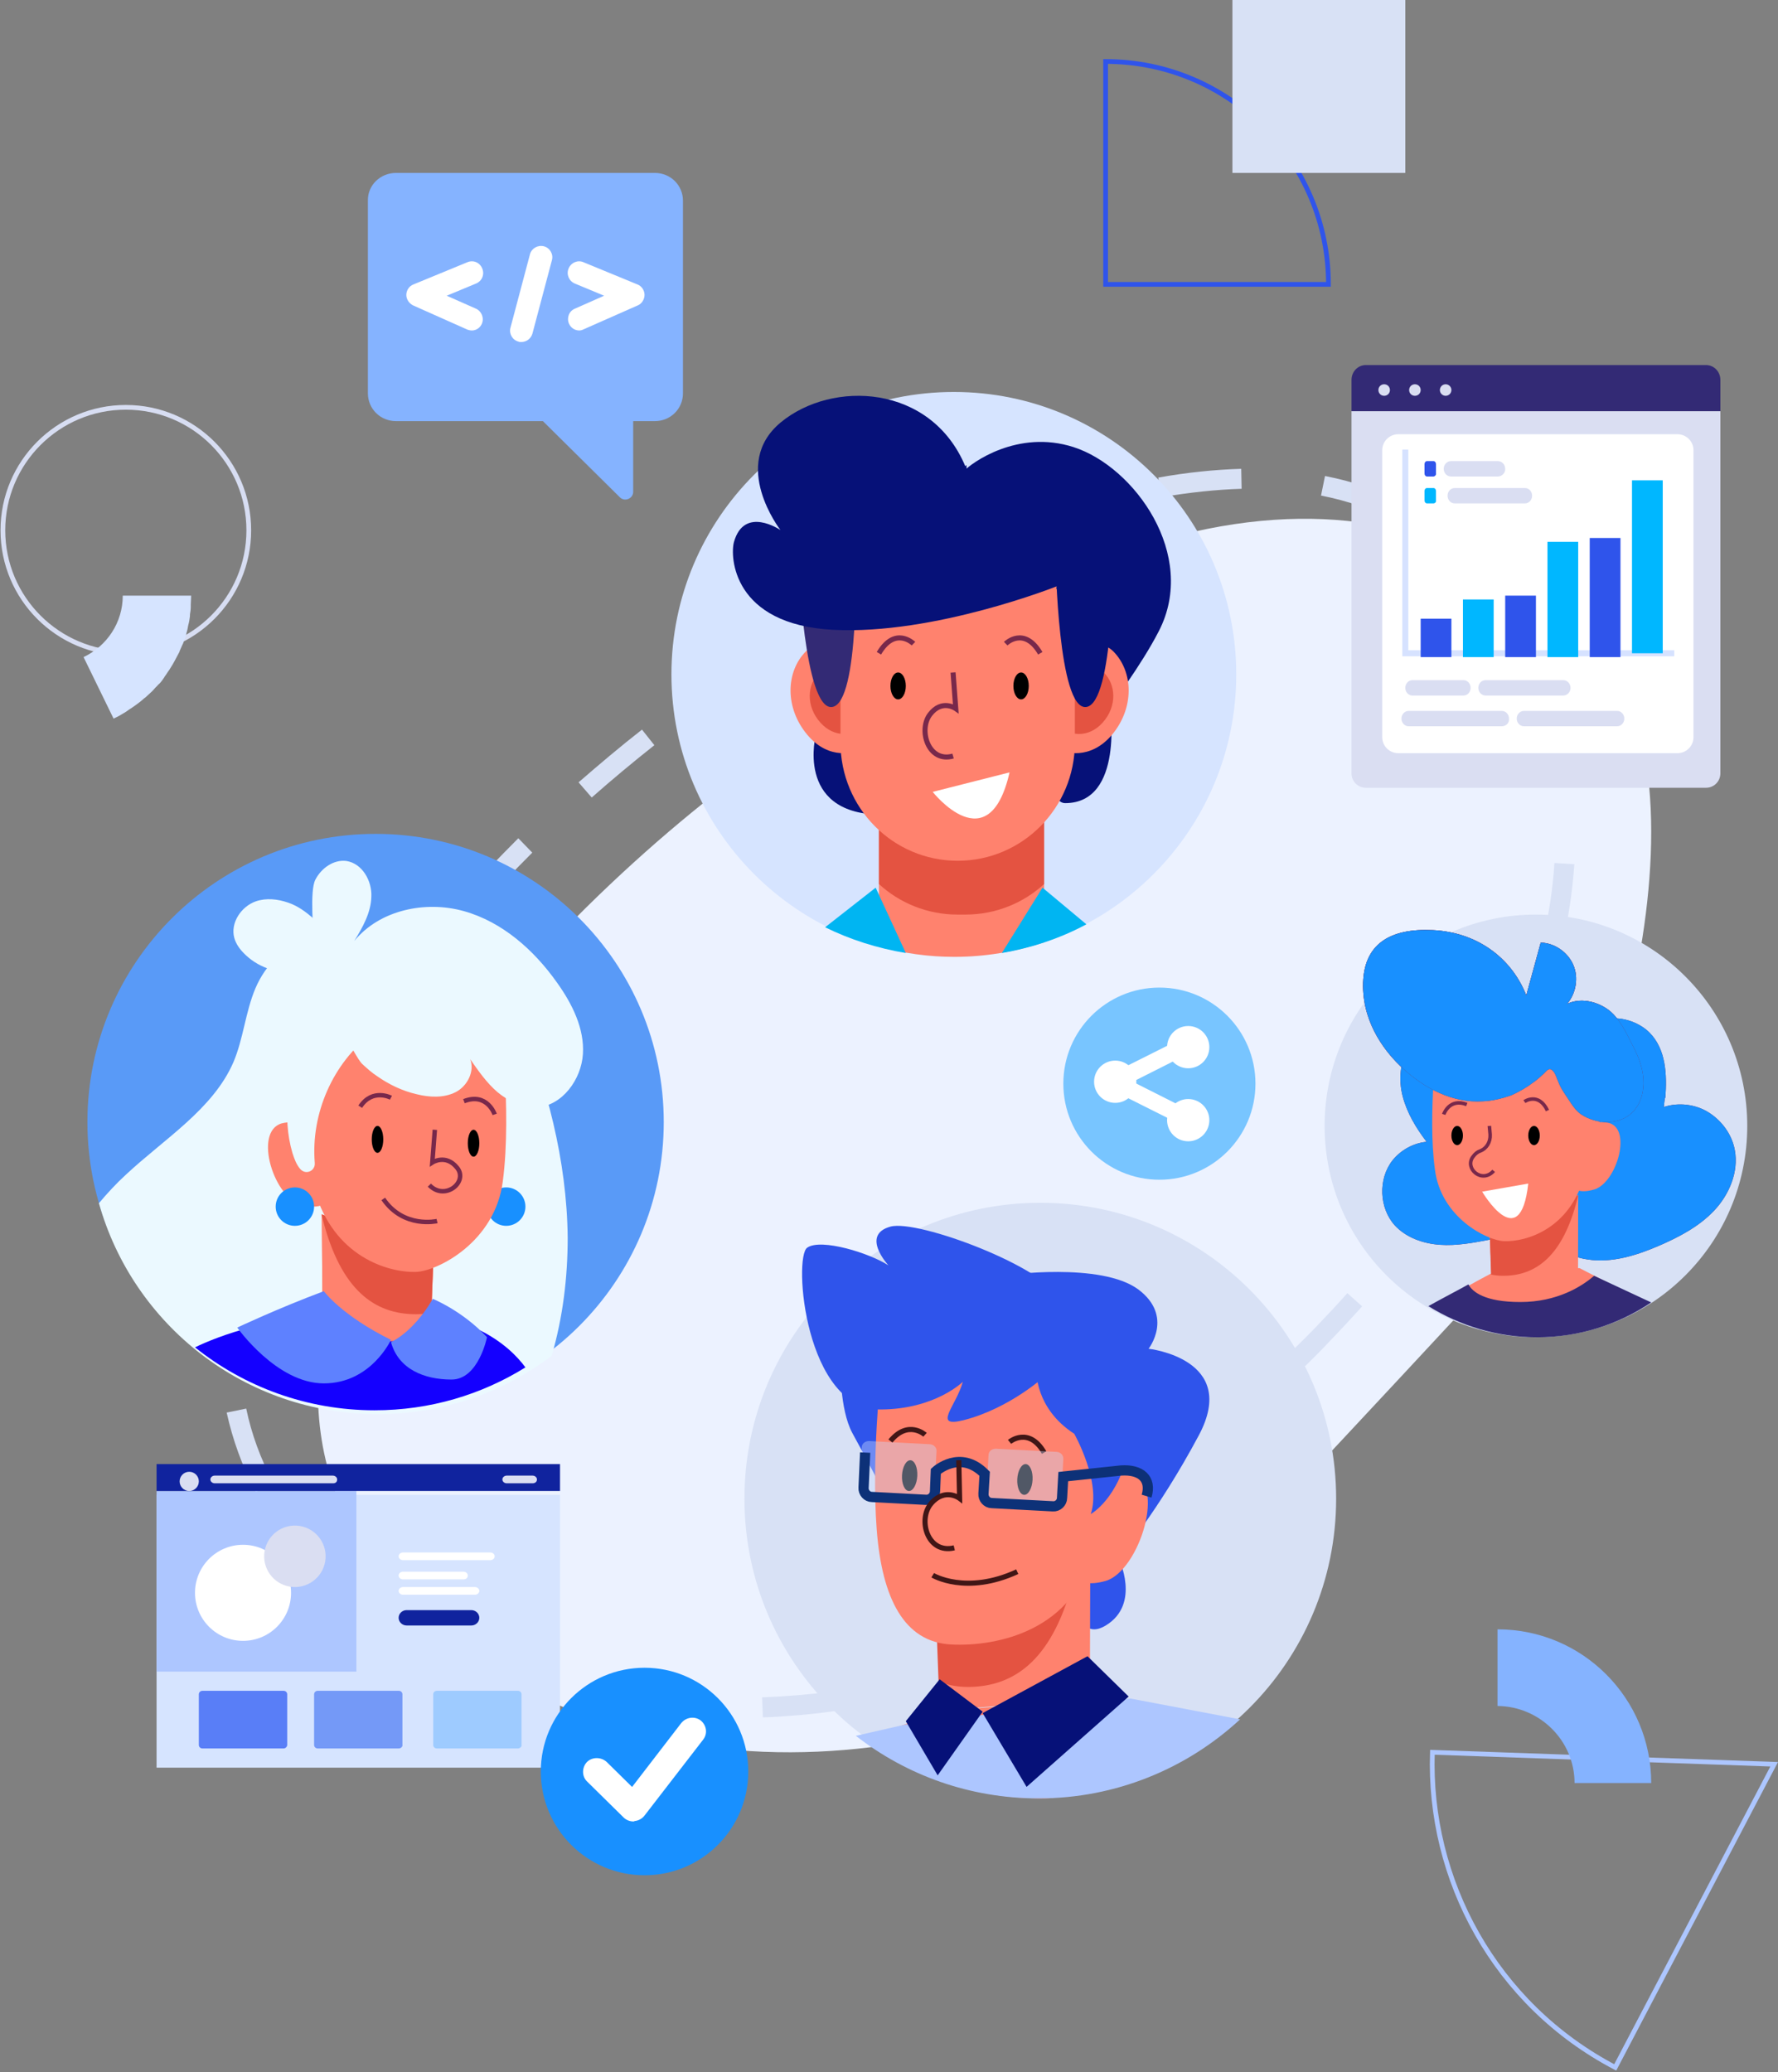 <?xml version="1.0" encoding="UTF-8"?>
<svg width="617px" height="719px" viewBox="0 0 617 719" version="1.1" xmlns="http://www.w3.org/2000/svg" xmlns:xlink="http://www.w3.org/1999/xlink">
    <rect x="0" y="0" width="617" height="719" fill="#808080" stroke="none"/>
    <!-- Generator: Sketch 59.1 (86144) - https://sketch.com -->
    <title>编组 5备份</title>
    <desc>Created with Sketch.</desc>
    <g id="UI" stroke="none" stroke-width="1" fill="none" fill-rule="evenodd">
        <g id="编组-5备份" transform="translate(1, 0)">
            <g id="编组-2备份" transform="translate(0, 141.333)">
                <path d="M42.666,85.333 C66.23,85.333 85.333,66.231 85.333,42.667 C85.333,19.103 66.23,0 42.666,0 C19.103,0 0,19.103 0,42.667 C0,66.231 19.103,85.333 42.666,85.333 Z" id="路径" stroke="#D7DDF2" stroke-width="1.639"></path>
                <path d="M53.675,96.513 C53.813,96.376 53.953,96.102 54.23,95.965 C54.924,95.283 55.479,94.461 56.035,93.641 C56.035,93.504 56.173,93.504 56.173,93.368 C56.728,92.684 57.145,91.863 57.699,91.179 C57.839,90.906 57.978,90.77 58.116,90.495 C58.533,89.812 59.088,88.991 59.504,88.171 C59.504,88.034 59.642,88.034 59.642,87.898 C60.059,87.077 60.614,86.119 61.031,85.299 C61.17,85.026 61.308,84.889 61.308,84.616 C61.585,83.932 62.002,83.112 62.279,82.428 C62.419,82.29 62.419,82.017 62.557,81.88 C62.836,80.922 63.251,80.103 63.528,79.145 C63.528,78.872 63.668,78.735 63.668,78.461 C63.945,77.642 64.084,76.958 64.222,76.136 C64.222,75.863 64.362,75.59 64.362,75.454 C64.639,74.497 64.779,73.539 64.917,72.445 C64.917,72.307 64.917,72.171 64.917,71.898 C65.056,71.077 65.194,70.12 65.194,69.3 C65.194,69.026 65.194,68.753 65.194,68.478 C65.194,67.385 65.333,66.428 65.333,65.333 L41.601,65.333 C41.601,74.77 36.049,82.837 28,86.666 L38.409,108 C39.241,107.589 40.213,107.179 41.046,106.632 C41.323,106.495 41.463,106.359 41.74,106.221 C42.434,105.812 43.127,105.402 43.821,104.855 C43.961,104.718 44.099,104.718 44.238,104.58 C45.07,104.034 45.904,103.487 46.598,102.941 C46.736,102.803 47.013,102.666 47.152,102.53 C47.847,101.983 48.401,101.573 48.956,101.026 C49.095,100.889 49.373,100.751 49.512,100.615 C50.206,99.931 50.899,99.385 51.593,98.701 C51.732,98.564 51.87,98.428 52.01,98.29 C52.565,97.606 53.121,97.06 53.675,96.513 Z" id="路径" fill="#D6E4FF" fill-rule="nonzero"></path>
            </g>
            <path d="M243.052,278.653 C158.168,346.755 50.75,478.67 147.661,562.69 C244.572,646.711 376.599,592.311 398.166,570.165 C419.732,548.017 510.008,451.262 532.542,426.485 C555.076,401.707 600.698,262.319 546.505,216.64 C492.313,170.963 408.672,145.908 243.052,278.653 Z" id="路径" fill="#ECF2FF" fill-rule="nonzero"></path>
            <path d="M234.937,596 C224.967,595.585 215.276,594.753 206.277,593.368 L207.246,586.577 C216.108,587.963 225.522,588.795 235.213,589.21 L234.937,596 Z M263.733,595.862 L263.457,588.933 C265.395,588.795 267.471,588.795 269.409,588.656 C277.993,588.102 285.054,587.409 291.422,586.3 L292.53,593.09 C285.884,594.199 278.686,595.03 269.825,595.585 C267.747,595.723 265.672,595.862 263.733,595.862 Z M178.034,587.27 L177.757,587.132 C168.621,584.499 159.483,580.896 150.761,576.461 L153.806,570.225 C162.114,574.382 170.836,577.846 179.695,580.342 L178.034,587.27 Z M320.495,584.499 L317.45,578.262 L318.143,577.985 C325.064,574.521 331.848,569.671 340.017,562.465 L344.586,567.592 C336.001,575.215 328.803,580.342 321.327,584.083 L320.495,584.499 Z M125.978,561.356 C118.088,555.398 110.749,548.745 104.52,541.678 L109.642,537.105 C115.595,543.895 122.518,550.131 130.131,555.812 L125.978,561.356 Z M365.353,548.33 L360.784,543.202 C367.014,537.66 373.936,531.7 382.52,524.633 L386.95,529.898 C378.367,536.967 371.582,542.787 365.353,548.33 Z M87.767,517.704 C83.06,508.834 79.737,499.55 77.662,490.127 L84.445,488.74 C86.245,497.472 89.429,506.203 93.86,514.517 L87.767,517.704 Z M408.824,511.744 L404.394,506.34 C410.901,500.936 418.654,494.562 426.131,488.049 L430.699,493.314 C423.084,499.827 415.331,506.34 408.824,511.744 Z M451.881,474.052 L447.035,469.063 C449.943,466.153 452.85,463.382 455.62,460.472 C459.357,456.591 463.096,452.572 466.557,448.692 L471.679,453.265 C468.079,457.284 464.342,461.302 460.465,465.322 C457.835,468.232 454.788,471.142 451.881,474.052 Z M82.921,461.302 L76,460.748 C76.83,451.602 78.768,441.902 81.952,432.201 L88.599,434.28 C85.552,443.565 83.753,452.711 82.921,461.302 Z M490.092,431.231 L484.554,427.074 C490.369,419.451 495.769,411.691 500.753,403.931 L506.567,407.673 C501.584,415.434 496.046,423.471 490.092,431.231 Z M99.259,408.504 L93.028,405.456 C96.905,397.557 101.613,389.519 107.151,380.512 L107.288,380.373 L113.103,384.114 L112.965,384.253 C107.565,392.846 103.135,400.883 99.259,408.504 Z M520.827,382.59 L514.598,379.403 C518.889,370.95 522.628,362.219 525.812,353.628 L532.319,355.983 C529.135,364.992 525.259,373.86 520.827,382.59 Z M128.748,360.418 L123.071,356.399 C128.609,348.639 134.424,341.018 140.377,333.534 L145.776,337.829 C139.962,345.175 134.286,352.796 128.748,360.418 Z M539.933,330.208 L535.087,325.358 L537.58,327.852 L534.118,327.852 L534.118,327.436 L534.257,327.021 C536.333,318.014 537.857,308.728 538.41,299.444 L545.333,299.86 C544.641,309.421 543.256,318.984 541.041,328.129 L541.041,329.099 L539.933,330.208 Z M164.19,316.35 L159.067,311.638 C165.435,304.571 172.082,297.641 178.865,290.851 L183.711,295.84 C177.065,302.491 170.42,309.421 164.19,316.35 Z M204.339,276.717 L199.77,271.45 C206.97,265.215 214.307,258.979 221.783,253.159 L226.075,258.563 C218.738,264.383 211.4,270.48 204.339,276.717 Z M537.857,271.45 C536.888,262.027 535.226,252.743 532.596,244.151 L539.24,242.211 C541.871,251.219 543.672,260.919 544.641,270.757 L537.857,271.45 Z M248.918,241.795 L244.904,236.113 C252.657,230.709 260.826,225.442 268.856,220.454 L272.455,226.412 C264.563,231.262 256.534,236.39 248.918,241.795 Z M522.073,218.652 C517.367,210.476 511.829,203.131 505.46,196.757 L510.306,191.768 C517.09,198.42 523.042,206.318 528.027,215.188 L522.073,218.652 Z M296.96,212.278 L293.637,206.181 C302.082,201.607 310.667,197.311 319.25,193.431 L322.157,199.667 C313.851,203.548 305.266,207.844 296.96,212.278 Z M348.323,188.443 L345.832,181.93 C348.323,180.96 350.677,179.99 353.169,179.157 C359.815,176.663 366.46,174.446 372.967,172.506 L374.905,179.157 C368.675,181.097 362.169,183.314 355.523,185.671 C353.169,186.641 350.677,187.611 348.323,188.443 Z M483.308,180.82 C475.418,176.801 466.696,173.753 457.419,171.951 L458.804,165.161 C468.772,167.101 478.049,170.289 486.492,174.723 L483.308,180.82 Z M402.179,172.506 L400.934,165.716 C410.901,163.914 420.593,162.944 429.73,162.667 L429.868,169.596 C421.146,169.873 411.731,170.843 402.179,172.506 Z" id="形状" fill="#D8E1F5" fill-rule="nonzero"></path>
            <path d="M360,622.667 C416.701,622.667 462.667,576.701 462.667,519.999 C462.667,463.299 416.701,417.333 360,417.333 C303.298,417.333 257.333,463.299 257.333,519.999 C257.333,576.701 303.298,622.667 360,622.667 Z" id="路径" fill="#D8E1F5" fill-rule="nonzero"></path>
            <path d="M348,442.477 C348,442.477 381.15,437.766 394.103,447.467 C406.361,456.752 397.586,467.979 397.586,467.979 C397.586,467.979 429.204,471.444 414.996,498.054 C400.789,524.664 387.139,540.601 387.139,540.601 C387.139,540.601 395.078,556.539 382.683,564.023 C370.286,571.507 371.121,544.481 371.121,544.481 L348,442.477 Z" id="路径" fill="#2F54EB" fill-rule="nonzero"></path>
            <path d="M290.676,473.333 C290.676,473.333 290.265,488.856 294.784,497.236 C299.439,505.616 306.148,518.667 306.148,518.667 L310.667,476.08 L290.676,473.333 Z" id="路径" fill="#2F54EB" fill-rule="nonzero"></path>
            <path d="M377.333,545.333 L325.333,564.782 L326.568,593.333 C332.742,593.196 366.495,589.885 377.197,589.057 L377.333,545.333 Z" id="路径" fill="#FF826E" fill-rule="nonzero"></path>
            <path d="M371.724,547.145 C371.863,546.727 372,545.752 372,545.333 L324,564.986 L324.692,583.382 C328.011,584.776 331.47,585.333 335.065,585.333 C351.389,585.195 364.669,575.577 371.724,547.145 Z" id="路径" fill="#E45341" fill-rule="nonzero"></path>
            <path d="M304.607,477.333 C304.607,477.333 301.416,506.252 303.219,530.466 C305.023,554.68 312.794,569.761 329.028,570.592 C345.263,571.422 371.905,565.611 378.426,537.938 C384.254,513.446 388,495.32 388,495.32 L375.096,478.025 L304.607,477.333 Z" id="路径" fill="#FF826E" fill-rule="nonzero"></path>
            <path d="M370.667,543.846 C370.667,543.846 371.088,551.839 382.723,548.531 C394.357,545.086 404.17,513.938 391.134,511.18 C378.097,508.424 379.78,517.658 379.78,517.658 L370.667,543.846 Z" id="路径" fill="#FF826E" fill-rule="nonzero"></path>
            <path d="M357.318,513.468 C357.475,510.524 356.415,508.077 354.95,508.002 C353.486,507.927 352.173,510.254 352.015,513.198 C351.859,516.143 352.918,518.59 354.383,518.665 C355.847,518.74 357.16,516.413 357.318,513.468 Z" id="路径" fill="#000000" fill-rule="nonzero"></path>
            <path d="M317.318,512.136 C317.474,509.191 316.415,506.743 314.951,506.668 C313.486,506.594 312.171,508.921 312.016,511.866 C311.858,514.809 312.919,517.258 314.383,517.332 C315.846,517.406 317.161,515.081 317.318,512.136 Z" id="路径" fill="#000000" fill-rule="nonzero"></path>
            <path d="M349.333,500.293 C349.333,500.293 355.984,494.801 361.333,504" id="路径" stroke="#401616" stroke-width="1.774"></path>
            <path d="M320,497.828 C320,497.828 314.139,492.517 308,500" id="路径" stroke="#401616" stroke-width="1.774"></path>
            <path d="M322.667,546.565 C322.667,546.565 334.235,553.548 352,545.333" id="路径" stroke="#401616" stroke-width="1.774"></path>
            <path d="M358.67,475.74 C358.67,475.74 358.112,488.624 371.788,497.489 C371.788,497.489 381.278,514.252 377.509,525.333 C377.509,525.333 387.278,520.07 390.767,502.337 C394.256,484.606 389.231,472 389.231,472 L358.67,475.74 Z" id="路径" fill="#2F54EB" fill-rule="nonzero"></path>
            <path d="M365.743,503.764 L344.56,502.667 C343.158,502.667 342.035,503.627 342.035,504.862 L341.333,517.765 C341.333,519.138 342.315,520.235 343.578,520.235 L364.761,521.333 C366.162,521.333 367.285,520.373 367.285,519.138 L367.987,506.372 C368.126,505 367.144,503.902 365.743,503.764 Z" id="路径" fill="#CCDDFF" fill-rule="nonzero" opacity="0.4"></path>
            <path d="M321.742,501.107 L300.561,500 C299.158,500 298.035,500.968 298.035,502.212 L297.333,515.073 C297.333,516.455 298.315,517.561 299.579,517.561 L320.76,518.667 C322.164,518.667 323.285,517.699 323.285,516.455 L323.987,503.595 C324.127,502.351 323.146,501.244 321.742,501.107 Z" id="路径" fill="#CCDDFF" fill-rule="nonzero" opacity="0.4"></path>
            <path d="M299.227,504 L298.676,516.155 C298.538,517.851 299.916,519.407 301.569,519.407 L320.304,520.396 C321.957,520.536 323.472,519.123 323.472,517.428 L323.748,510.502 C323.748,510.502 332.151,502.728 340.691,511.35 L340.279,518.275 C340.14,519.971 341.518,521.526 343.172,521.526 L364.386,522.657 C366.039,522.797 367.554,521.385 367.554,519.689 L367.968,512.339 L388.079,510.219 C394.829,509.796 398.686,513.046 396.896,519.123" id="路径" stroke="#0D3178" stroke-width="3.548"></path>
            <path d="M331.716,506.667 L332,519.894 C332,519.894 327.022,516.095 322.187,521.582 C317.351,527.069 320.765,539.311 330.152,537.06" id="路径" stroke="#401616" stroke-width="1.774"></path>
            <path d="M326.374,593.702 L298.667,603.285 C315.931,616.25 337.233,624 360.345,624 C361.599,624 362.99,624 364.243,623.86 C388.191,613.149 412,593.702 412,593.702 L377.609,589.333 L326.374,593.702 Z" id="路径" fill="#FF826E" fill-rule="nonzero"></path>
            <path d="M359.399,624 C386.372,624 410.98,613.558 429.333,596.572 L391.238,589.333 L339.935,595.041 L313.101,598.383 L296,602.281 C313.518,615.925 335.486,624 359.399,624 Z" id="路径" fill="#ADC6FF" fill-rule="nonzero"></path>
            <polygon id="路径" fill="#061178" fill-rule="nonzero" points="340 594.394 355.241 620 390.667 588.658 376.386 574.667"></polygon>
            <polygon id="路径" fill="#061178" fill-rule="nonzero" points="340 593.915 324.387 616 313.333 597.206 325.079 582.667"></polygon>
            <path d="M361.697,477.378 C361.697,477.378 349.551,488.64 333.401,492.759 C322.358,495.507 330.778,487.953 333.125,479.439 C333.125,479.439 323.602,488.914 304.829,489.052 C278.327,489.463 274.187,436.041 279.155,432.883 C283.986,429.587 300.826,434.806 307.314,439.062 C307.314,439.062 297.513,428.487 308.004,425.603 C317.527,422.994 362.387,439.887 366.667,450.874 L361.697,477.378 Z" id="路径" fill="#2F54EB" fill-rule="nonzero"></path>
            <path d="M531.999,464 C572.501,464 605.333,431.168 605.333,390.667 C605.333,350.166 572.501,317.333 531.999,317.333 C491.499,317.333 458.667,350.166 458.667,390.667 C458.667,431.168 491.499,464 531.999,464 Z" id="路径" fill="#D8E1F5" fill-rule="nonzero"></path>
            <path d="M516,430.124 C510.277,431.224 504.418,432.323 498.695,431.912 C492.835,431.499 486.976,429.437 483.024,425.178 C477.573,419.131 477.164,409.1 482.206,402.642 C485.069,399.069 489.429,396.596 494.061,396.183 C490.383,391.373 487.249,386.151 485.749,380.38 C484.25,374.608 484.795,368.013 488.066,363.065 C491.336,357.981 497.604,354.957 503.464,356.332 L516,430.124 Z" id="路径" fill="#78284B" fill-rule="nonzero"></path>
            <path d="M576.365,384.094 C581.49,382.427 587.446,383.122 592.016,386.039 C596.587,388.956 600.049,393.679 601.018,399.096 C602.404,406.597 599.079,414.514 593.816,420.07 C588.554,425.627 581.629,429.239 574.565,432.295 C566.81,435.628 558.361,438.267 550.05,437.017 C541.741,435.907 533.569,429.933 532.185,421.599 C531.492,416.876 532.878,412.154 534.124,407.57 C536.477,399.096 538.695,390.623 540.771,382.011 C542.294,376.038 543.819,369.787 546.311,364.092 C548.111,359.925 550.882,355.619 555.453,353.952 C560.716,352.147 567.64,354.507 571.38,358.258 C577.197,364.092 577.474,372.981 576.919,380.76 C576.504,381.317 576.504,383.956 576.365,384.094 Z" id="路径" fill="#78284B" fill-rule="nonzero"></path>
            <path d="M513.618,382.116 C503.039,382.815 493.436,377.645 485.92,370.798 C480.212,365.628 472.14,355.706 472.001,342.29 C471.862,327.339 481.605,322.028 496.219,322.727 C510.834,323.426 523.221,331.671 528.649,345.365 C530.32,339.217 531.99,333.208 533.661,327.059 C538.392,327.198 542.986,330.273 544.934,334.744 C546.883,339.217 545.908,344.666 542.847,348.3 C547.301,346.203 552.729,347.322 556.766,350.116 C560.803,352.911 563.308,358.22 565.534,362.693 C567.483,366.327 569.014,370.239 569.292,374.431 C569.571,378.623 568.457,382.955 565.534,385.89 C560.941,390.502 553.008,390.222 547.579,386.589 C545.214,384.912 543.543,381.698 541.873,379.322 C541.037,378.065 540.341,376.807 539.785,375.409 C539.228,374.152 538.81,372.475 537.836,371.497 C536.583,370.239 535.749,371.497 534.775,372.475 C533.661,373.453 532.546,374.57 531.294,375.409 C528.929,377.225 526.284,378.764 523.5,380.021 C520.299,381.138 516.958,381.977 513.618,382.116 Z" id="路径" fill="#78284B" fill-rule="nonzero"></path>
            <path d="M516,430.124 C510.277,431.224 504.418,432.323 498.695,431.912 C492.835,431.499 486.976,429.437 483.024,425.178 C477.573,419.131 477.164,409.1 482.206,402.642 C485.069,399.069 489.429,396.596 494.061,396.183 C490.383,391.373 487.249,386.151 485.749,380.38 C484.25,374.608 484.795,368.013 488.066,363.065 C491.336,357.981 497.604,354.957 503.464,356.332 L516,430.124 Z" id="路径" fill="#1890FF" fill-rule="nonzero"></path>
            <path d="M576.365,384.094 C581.49,382.427 587.446,383.122 592.016,386.039 C596.587,388.956 600.049,393.679 601.018,399.096 C602.404,406.597 599.079,414.514 593.816,420.07 C588.554,425.627 581.629,429.239 574.565,432.295 C566.81,435.628 558.361,438.267 550.05,437.017 C541.741,435.907 533.569,429.933 532.185,421.599 C531.492,416.876 532.878,412.154 534.124,407.57 C536.477,399.096 538.695,390.623 540.771,382.011 C542.294,376.038 543.819,369.787 546.311,364.092 C548.111,359.925 550.882,355.619 555.453,353.952 C560.716,352.147 567.64,354.507 571.38,358.258 C577.197,364.092 577.474,372.981 576.919,380.76 C576.504,381.317 576.504,383.956 576.365,384.094 Z" id="路径" fill="#1890FF" fill-rule="nonzero"></path>
            <path d="M517.092,441.533 C517.092,441.533 501.168,449.761 496,454.084 L527.289,461.333 L569.333,451.434 L547.124,440 L517.092,441.533 Z" id="路径" fill="#FF826E" fill-rule="nonzero"></path>
            <path d="M546.667,414.667 L516,428.036 L516.699,446.59 C520.34,446.044 524.122,449.591 527.763,449.318 C534.063,448.773 540.226,444.681 546.526,444.543 L546.667,414.667 Z" id="路径" fill="#FF826E" fill-rule="nonzero"></path>
            <path d="M546.667,414.667 L516,428.036 L516.699,446.59 C520.34,446.044 524.122,449.591 527.763,449.318 C534.063,448.773 540.226,444.681 546.526,444.543 L546.667,414.667 Z" id="路径" fill="#FF826E" fill-rule="nonzero"></path>
            <path d="M516,428.455 L516.421,442.244 C517.82,442.525 519.221,442.667 520.621,442.667 C531.963,442.667 541.345,435.912 546.387,415.933 C546.527,415.652 546.527,414.948 546.667,414.667 L516,428.455 Z" id="路径" fill="#E45341" fill-rule="nonzero"></path>
            <path d="M502.283,360.663 C498.724,365.065 496.669,370.427 496.395,376.202 C495.984,384.041 495.573,395.866 496.943,405.766 C498.997,422.404 514.882,430.379 520.907,430.655 C528.713,430.93 543.639,426.392 548.706,408.241 C553.499,391.603 557.333,377.165 557.333,377.165 L556.924,374.552 C555.142,362.589 545.557,353.238 533.506,351.726 L526.796,350.901 C517.346,349.664 508.172,353.376 502.283,360.663 Z" id="路径" fill="#FF826E" fill-rule="nonzero"></path>
            <path d="M544,410.172 C544,410.172 544.548,415.056 552.359,412.683 C560.17,410.172 565.652,390.913 556.744,389.517 C547.701,388.262 549.345,393.844 549.345,393.844 L544,410.172 Z" id="路径" fill="#FF826E" fill-rule="nonzero"></path>
            <path d="M515.838,390.667 L516.11,393.67 C516.247,396.244 514.887,398.533 512.575,399.392 C511.76,399.678 510.944,400.249 510.129,401.394 C507.138,405.399 513.255,410.835 517.333,406.257" id="路径" stroke="#78284B" stroke-width="1.234"></path>
            <path d="M513.333,413.472 C513.333,413.472 526.533,435.919 529.333,410.667 L513.333,413.472 Z" id="路径" fill="#FFFFFF" fill-rule="nonzero"></path>
            <path d="M531.334,397.333 C532.439,397.333 533.333,395.84 533.333,394.001 C533.333,392.16 532.439,390.667 531.334,390.667 C530.23,390.667 529.333,392.16 529.333,394.001 C529.333,395.84 530.23,397.333 531.334,397.333 Z" id="路径" fill="#000000" fill-rule="nonzero"></path>
            <path d="M504.666,397.333 C505.77,397.333 506.667,395.84 506.667,393.999 C506.667,392.16 505.77,390.667 504.666,390.667 C503.561,390.667 502.667,392.16 502.667,393.999 C502.667,395.84 503.561,397.333 504.666,397.333 Z" id="路径" fill="#000000" fill-rule="nonzero"></path>
            <path d="M500,386.667 C500,386.667 501.931,380.857 508,383.241" id="路径" stroke="#78284B" stroke-width="1.234"></path>
            <path d="M528,382.232 C528,382.232 532.88,378.805 536,385.333" id="路径" stroke="#78284B" stroke-width="1.219"></path>
            <path d="M513.618,382.116 C503.039,382.815 493.436,377.645 485.92,370.798 C480.212,365.628 472.14,355.706 472.001,342.29 C471.862,327.339 481.605,322.028 496.219,322.727 C510.834,323.426 523.221,331.671 528.649,345.365 C530.32,339.217 531.99,333.208 533.661,327.059 C538.392,327.198 542.986,330.273 544.934,334.744 C546.883,339.217 545.908,344.666 542.847,348.3 C547.301,346.203 552.729,347.322 556.766,350.116 C560.803,352.911 563.308,358.22 565.534,362.693 C567.483,366.327 569.014,370.239 569.292,374.431 C569.571,378.623 568.457,382.955 565.534,385.89 C560.941,390.502 553.008,390.222 547.579,386.589 C545.214,384.912 543.543,381.698 541.873,379.322 C541.037,378.065 540.341,376.807 539.785,375.409 C539.228,374.152 538.81,372.475 537.836,371.497 C536.583,370.239 535.749,371.497 534.775,372.475 C533.661,373.453 532.546,374.57 531.294,375.409 C528.929,377.225 526.284,378.764 523.5,380.021 C520.299,381.138 516.958,381.977 513.618,382.116 Z" id="路径" fill="#78284B" fill-rule="nonzero"></path>
            <path d="M532.37,464 C546.955,464 560.578,459.591 572,451.911 L552.184,442.667 C547.918,446.365 539.388,451.768 526.591,451.768 C514.206,451.768 509.94,448.213 508.565,445.653 C505.812,447.217 499.758,450.347 494.667,453.19 C505.675,460.018 518.472,464 532.37,464 Z" id="路径" fill="#332A75" fill-rule="nonzero"></path>
            <path d="M513.618,382.116 C503.039,382.815 493.436,377.645 485.92,370.798 C480.212,365.628 472.14,355.706 472.001,342.29 C471.862,327.339 481.605,322.028 496.219,322.727 C510.834,323.426 523.221,331.671 528.649,345.365 C530.32,339.217 531.99,333.208 533.661,327.059 C538.392,327.198 542.986,330.273 544.934,334.744 C546.883,339.217 545.908,344.666 542.847,348.3 C547.301,346.203 552.729,347.322 556.766,350.116 C560.803,352.911 563.308,358.22 565.534,362.693 C567.483,366.327 569.014,370.239 569.292,374.431 C569.571,378.623 568.457,382.955 565.534,385.89 C560.941,390.502 553.008,390.222 547.579,386.589 C545.214,384.912 543.543,381.698 541.873,379.322 C541.037,378.065 540.341,376.807 539.785,375.409 C539.228,374.152 538.81,372.475 537.836,371.497 C536.583,370.239 535.749,371.497 534.775,372.475 C533.661,373.453 532.546,374.57 531.294,375.409 C528.929,377.225 526.284,378.764 523.5,380.021 C520.299,381.138 516.958,381.977 513.618,382.116 Z" id="路径" fill="#1890FF" fill-rule="nonzero"></path>
            <path d="M129.334,489.333 C184.563,489.333 229.333,444.561 229.333,389.333 C229.333,334.105 184.563,289.333 129.334,289.333 C74.105,289.333 29.333,334.105 29.333,389.333 C29.333,444.561 74.105,489.333 129.334,489.333 Z" id="路径" fill="#599AF7" fill-rule="nonzero"></path>
            <path d="M107.789,326.667 C98.483,326.667 91.121,334.707 87.649,342.887 C84.175,351.065 83.48,360.354 80.008,368.533 C72.923,384.891 55.976,395.149 42.64,407.627 C39.306,410.677 36.25,414.003 33.333,417.47 C45.14,459.614 83.897,490.667 130.016,490.667 C152.659,490.667 173.635,483.18 190.443,470.426 C194.333,457.117 196,443.255 196,429.392 C195.722,402.635 188.776,376.297 178.497,351.481 L107.789,326.667 Z" id="路径" fill="#EBF9FF" fill-rule="nonzero"></path>
            <path d="M66.667,467.492 C83.701,481.126 105.444,489.333 128.986,489.333 C148.235,489.333 166.1,483.908 181.333,474.448 C175.794,466.935 161.669,453.998 129.263,454.694 C94.226,455.667 74.145,463.876 66.667,467.492 Z" id="路径" fill="#1400FF" fill-rule="nonzero"></path>
            <path d="M174.667,425.333 C178.348,425.333 181.333,422.349 181.333,418.667 C181.333,414.985 178.348,412 174.667,412 C170.984,412 168,414.985 168,418.667 C168,422.349 170.984,425.333 174.667,425.333 Z" id="路径" fill="#1890FF" fill-rule="nonzero"></path>
            <path d="M110.667,421.333 L149.333,438.262 L148.49,461.851 C143.85,461.158 139.21,465.598 134.57,465.321 C126.696,464.627 118.822,459.354 110.948,459.354 L110.667,421.333 Z" id="路径" fill="#FF826E" fill-rule="nonzero"></path>
            <path d="M110.667,421.333 L149.333,438.262 L148.49,461.851 C143.85,461.158 139.21,465.598 134.57,465.321 C126.696,464.627 118.822,459.354 110.948,459.354 L110.667,421.333 Z" id="路径" fill="#FF826E" fill-rule="nonzero"></path>
            <path d="M149.333,438.39 L148.633,455.446 C146.951,455.862 145.131,456 143.309,456 C129.019,456 117.251,447.68 110.947,422.86 C110.807,422.443 110.667,421.61 110.667,421.333 L149.333,438.39 Z" id="路径" fill="#E45341" fill-rule="nonzero"></path>
            <path d="M166.745,352.87 C171.151,358.424 173.768,365.368 174.182,372.449 C174.732,382.447 175.146,397.305 173.493,409.803 C170.876,430.909 150.907,441.046 143.333,441.324 C133.554,441.601 114.687,435.909 108.214,412.996 C102.292,391.89 97.333,373.699 97.333,373.699 L97.885,370.366 C100.225,355.093 112.207,343.289 127.356,341.345 L135.896,340.234 C147.739,338.846 159.308,343.706 166.745,352.87 Z" id="路径" fill="#FF826E" fill-rule="nonzero"></path>
            <path d="M113.333,414.843 C113.333,414.843 112.659,420.818 103.08,417.83 C93.502,414.843 86.621,391.211 97.683,389.581 C108.746,387.953 106.857,394.879 106.857,394.879 L113.333,414.843 Z" id="路径" fill="#FF826E" fill-rule="nonzero"></path>
            <path d="M149.896,392 L149.021,403.357 C149.021,403.357 153.69,400.273 157.63,405.181 C161.568,410.089 153.398,416.819 148,411.21" id="路径" stroke="#78284B" stroke-width="1.546"></path>
            <path d="M150.667,423.676 C150.667,423.676 139.137,426.408 132,416" id="路径" stroke="#78284B" stroke-width="1.546"></path>
            <path d="M130,400 C131.104,400 132,397.912 132,395.333 C132,392.756 131.104,390.667 130,390.667 C128.895,390.667 128,392.756 128,395.333 C128,397.912 128.895,400 130,400 Z" id="路径" fill="#000000" fill-rule="nonzero"></path>
            <path d="M163.333,401.333 C164.437,401.333 165.333,399.244 165.333,396.666 C165.333,394.089 164.437,392 163.333,392 C162.228,392 161.333,394.089 161.333,396.666 C161.333,399.244 162.228,401.333 163.333,401.333 Z" id="路径" fill="#000000" fill-rule="nonzero"></path>
            <path d="M170.667,386.667 C170.667,386.667 168.037,378.935 160,382.09" id="路径" stroke="#78284B" stroke-width="1.546"></path>
            <path d="M134.667,380.879 C134.667,380.879 128.266,377.498 124,384" id="路径" stroke="#78284B" stroke-width="1.529"></path>
            <path d="M96.04,350.66 C89.979,361.016 87.224,373.307 88.188,385.323 C88.188,385.461 93.836,384.219 94.388,384.08 C96.453,383.528 98.52,382.698 100.449,381.732 C104.306,379.798 107.749,377.174 110.78,374.137 C112.295,372.618 113.673,370.822 114.913,369.164 C116.014,367.646 119.871,361.293 119.871,361.293 C119.871,361.293 123.316,367.922 124.693,369.164 C126.346,370.685 127.999,372.203 129.928,373.446 C134.06,376.346 138.744,378.556 143.566,379.661 C147.974,380.765 152.933,381.041 157.066,378.97 C161.198,376.898 163.816,371.651 162.162,367.507 C165.055,371.651 167.948,375.794 171.668,378.97 C175.525,382.146 180.347,384.495 185.305,384.219 C194.122,383.665 200.733,374.551 201.285,365.712 C201.836,356.873 197.565,348.311 192.33,340.991 C184.341,329.668 173.32,319.862 159.959,316.132 C146.596,312.404 130.755,315.719 121.938,326.49 C124.831,321.795 127.724,316.686 127.862,311.162 C128.137,305.637 124.693,299.561 119.184,298.732 C114.774,298.18 110.505,301.218 108.438,305.223 C106.371,309.228 107.888,323.59 107.888,328.148 L96.04,350.66 Z" id="路径" fill="#EBF9FF" fill-rule="nonzero"></path>
            <path d="M128,358.667 C114.45,368.912 106.845,386.458 108.228,403.442 C108.504,406.25 105.187,407.794 103.251,405.688 C101.868,404.144 101.177,402.179 100.485,400.073 C96.753,387.3 98.826,372.842 106.155,361.754 L128,358.667 Z" id="路径" fill="#EBF9FF" fill-rule="nonzero"></path>
            <path d="M101.333,425.333 C105.015,425.333 108,422.349 108,418.667 C108,414.985 105.015,412 101.333,412 C97.651,412 94.667,414.985 94.667,418.667 C94.667,422.349 97.651,425.333 101.333,425.333 Z" id="路径" fill="#1890FF" fill-rule="nonzero"></path>
            <path d="M111.376,448 C111.376,448 117.441,456.378 134.667,464.892 C134.667,464.892 127.777,480 111.376,480 C94.976,480 81.333,460.634 81.333,460.634 C81.333,460.634 95.251,454.043 111.376,448 Z" id="路径" fill="#5E81FF" fill-rule="nonzero"></path>
            <path d="M134.667,465.657 C134.667,465.657 142.275,462.546 149.189,450.667 C149.189,450.667 159.425,454.768 168,463.96 C168,463.96 165.095,478.667 155.69,478.667 C146.285,478.667 137.295,475.132 134.667,465.657 Z" id="路径" fill="#5E81FF" fill-rule="nonzero"></path>
            <path d="M87.757,312.747 C82.67,314.535 78.819,320.309 80.333,325.533 C80.883,327.458 82.12,329.246 83.632,330.758 C88.17,335.433 94.908,337.908 101.509,337.22 C106.184,336.67 116.772,333.37 114.297,326.77 C113.06,323.608 110.172,320.859 107.696,318.659 C105.084,316.322 102.197,314.259 98.896,313.16 C95.321,311.923 91.333,311.51 87.757,312.747 Z" id="路径" fill="#EBF9FF" fill-rule="nonzero"></path>
            <path d="M329.999,332 C384.123,332 428,288.124 428,233.999 C428,179.876 384.123,136 329.999,136 C275.876,136 232,179.876 232,233.999 C232,288.124 275.876,332 329.999,332 Z" id="路径" fill="#D6E4FF" fill-rule="nonzero"></path>
            <path d="M282.172,254.667 C282.172,254.667 274.76,281.963 304,282.667 L304,257.903 L282.172,254.667 Z" id="路径" fill="#061178" fill-rule="nonzero"></path>
            <path d="M371.543,155.132 C352.091,148.885 335.973,160.684 333.333,163.599 C333.333,183.586 354.591,195.94 365.707,209.82 C366.402,211.486 365.012,213.152 363.484,214.123 C362.651,222.73 358.066,278.667 368.625,278.667 C389.189,278.667 384.186,245.215 384.186,245.215 C384.186,245.215 395.025,230.918 401.138,218.981 C414.754,192.608 392.662,161.933 371.543,155.132 Z" id="路径" fill="#061178" fill-rule="nonzero"></path>
            <path d="M304,328.356 C312.349,330.739 321.116,332 330.161,332 C341.017,332 351.454,330.177 361.333,326.954 L361.333,282.667 L304,282.667 L304,328.356 Z" id="路径" fill="#FF826E" fill-rule="nonzero"></path>
            <path d="M293.419,232.249 C293.419,232.249 285.541,219.035 278.613,226.056 C271.686,233.076 271.28,245.602 279.157,254.962 C287.035,264.322 296,260.605 296,260.605 L293.419,232.249 Z" id="路径" fill="#FF826E" fill-rule="nonzero"></path>
            <path d="M292.961,236.993 C292.961,236.993 287.84,229.032 283.431,233.215 C279.023,237.398 278.596,245.088 283.715,250.755 C288.836,256.422 294.667,254.263 294.667,254.263 L292.961,236.993 Z" id="路径" fill="#E45341" fill-rule="nonzero"></path>
            <path d="M370.581,232.259 C370.581,232.259 378.46,219.029 385.387,226.058 C392.313,233.087 392.721,245.628 384.842,254.999 C376.965,264.232 368,260.649 368,260.649 L370.581,232.259 Z" id="路径" fill="#FF826E" fill-rule="nonzero"></path>
            <path d="M372.373,236.993 C372.373,236.993 377.494,229.032 381.902,233.215 C386.311,237.398 386.738,245.088 381.617,250.755 C376.498,256.422 370.667,254.263 370.667,254.263 L372.373,236.993 Z" id="路径" fill="#E45341" fill-rule="nonzero"></path>
            <path d="M361.333,282.667 L304,282.667 L304,306.73 C311.097,313.255 320.698,317.333 331.275,317.333 L334.058,317.333 C344.635,317.333 354.236,313.255 361.333,306.73 L361.333,282.667 Z" id="路径" fill="#E45341" fill-rule="nonzero"></path>
            <path d="M335.055,185.333 L327.611,185.333 C307.208,185.333 290.667,202.02 290.667,222.601 L290.667,257.644 C290.667,280.312 308.863,298.667 331.333,298.667 C353.804,298.667 372,280.312 372,257.644 L372,222.601 C372,202.159 355.458,185.333 335.055,185.333 Z" id="路径" fill="#FF826E" fill-rule="nonzero"></path>
            <path d="M329.732,233.333 L330.667,245.857 C330.667,245.857 325.858,242.453 321.717,247.898 C317.578,253.343 321.183,264.777 329.732,262.327" id="路径" stroke="#78284B" stroke-width="1.749"></path>
            <path d="M322.667,274.762 C322.667,274.762 342.148,299.507 349.333,268 L322.667,274.762 Z" id="路径" fill="#FFFFFF" fill-rule="nonzero"></path>
            <path d="M353.333,242.667 C354.806,242.667 356,240.578 356,238.001 C356,235.422 354.806,233.333 353.333,233.333 C351.86,233.333 350.667,235.422 350.667,238.001 C350.667,240.578 351.86,242.667 353.333,242.667 Z" id="路径" fill="#000000" fill-rule="nonzero"></path>
            <path d="M310.667,242.667 C312.139,242.667 313.333,240.578 313.333,238.001 C313.333,235.422 312.139,233.333 310.667,233.333 C309.194,233.333 308,235.422 308,238.001 C308,240.578 309.194,242.667 310.667,242.667 Z" id="路径" fill="#000000" fill-rule="nonzero"></path>
            <path d="M348,223.326 C348,223.326 354.362,217.097 360,226.667" id="路径" stroke="#78284B" stroke-width="1.749"></path>
            <path d="M316,223.326 C316,223.326 309.638,217.097 304,226.667" id="路径" stroke="#78284B" stroke-width="1.749"></path>
            <path d="M365.333,194.336 C365.333,194.336 366.179,246.416 375.896,245.316 C385.614,244.218 385.332,192 385.332,192 L365.333,194.336 Z" id="路径" fill="#061178" fill-rule="nonzero"></path>
            <path d="M276,194.741 C276,194.741 278.104,246.676 287.777,245.307 C297.452,243.936 295.91,192 295.91,192 L276,194.741 Z" id="路径" fill="#332A75" fill-rule="nonzero"></path>
            <path d="M360.77,308 L346.667,330.667 C357.104,328.869 366.975,325.552 376,320.714 L360.77,308 Z" id="路径" fill="#00B5F2" fill-rule="nonzero"></path>
            <path d="M302.869,308 L285.333,321.737 C293.96,325.996 303.434,329.018 313.333,330.667 L302.869,308 Z" id="路径" fill="#00B5F2" fill-rule="nonzero"></path>
            <path d="M367.766,200.671 C356.317,189.038 334.249,177.961 334.386,161.344 C334.111,161.621 333.972,161.76 333.972,161.76 C321.973,133.235 287.766,131.85 269.973,146.528 C252.18,161.205 269.835,183.915 269.835,183.915 C269.835,183.915 257.283,175.33 253.697,188.068 C252.318,193.054 253.145,216.733 288.179,218.532 C323.214,220.333 365.697,203.439 365.697,203.439 C365.697,203.439 365.697,203.716 365.56,204.409 C367.076,203.439 368.593,202.054 367.766,200.671 Z" id="路径" fill="#061178" fill-rule="nonzero"></path>
            <path d="M591.034,273.333 L472.965,273.333 C470.207,273.333 468,271.115 468,268.344 L468,142.667 L596,142.667 L596,268.344 C596,271.115 593.793,273.333 591.034,273.333 Z" id="路径" fill="#DADEF2" fill-rule="nonzero"></path>
            <path d="M591.034,126.667 L472.965,126.667 C470.207,126.667 468,128.952 468,131.81 L468,142.667 L596,142.667 L596,131.81 C596,128.952 593.793,126.667 591.034,126.667 Z" id="路径" fill="#332A75" fill-rule="nonzero"></path>
            <path d="M481.333,135.334 C481.333,136.459 480.458,137.333 479.333,137.333 C478.208,137.333 477.333,136.459 477.333,135.334 C477.333,134.208 478.208,133.333 479.333,133.333 C480.458,133.333 481.333,134.208 481.333,135.334 Z" id="路径" fill="#DADEF2" fill-rule="nonzero"></path>
            <path d="M492,135.334 C492,136.459 491.125,137.333 490,137.333 C488.875,137.333 488,136.459 488,135.334 C488,134.208 488.875,133.333 490,133.333 C491.125,133.333 492,134.208 492,135.334 Z" id="路径" fill="#DADEF2" fill-rule="nonzero"></path>
            <path d="M500.667,137.333 C501.772,137.333 502.667,136.437 502.667,135.334 C502.667,134.229 501.772,133.333 500.667,133.333 C499.562,133.333 498.667,134.229 498.667,135.334 C498.667,136.437 499.562,137.333 500.667,137.333 Z" id="路径" fill="#DADEF2" fill-rule="nonzero"></path>
            <path d="M581.114,261.333 L484.219,261.333 C481.166,261.333 478.667,258.85 478.667,255.814 L478.667,156.186 C478.667,153.15 481.166,150.667 484.219,150.667 L581.114,150.667 C584.167,150.667 586.667,153.15 586.667,156.186 L586.667,255.814 C586.667,258.85 584.167,261.333 581.114,261.333 Z" id="路径" fill="#FFFFFF" fill-rule="nonzero"></path>
            <path d="M506.861,241.333 L489.139,241.333 C487.766,241.333 486.667,240.148 486.667,238.667 C486.667,237.186 487.766,236 489.139,236 L506.861,236 C508.235,236 509.333,237.186 509.333,238.667 C509.333,240.148 508.235,241.333 506.861,241.333 Z" id="路径" fill="#DADEF2" fill-rule="nonzero"></path>
            <path d="M541.474,241.333 L514.526,241.333 C513.122,241.333 512,240.148 512,238.667 C512,237.186 513.122,236 514.526,236 L541.474,236 C542.878,236 544,237.186 544,238.667 C544,240.148 542.878,241.333 541.474,241.333 Z" id="路径" fill="#DADEF2" fill-rule="nonzero"></path>
            <path d="M520.139,252 L487.85,252 C486.452,252 485.333,250.814 485.333,249.334 C485.333,247.852 486.452,246.667 487.85,246.667 L520.139,246.667 C521.536,246.667 522.655,247.852 522.655,249.334 C522.795,250.814 521.676,252 520.139,252 Z" id="路径" fill="#DADEF2" fill-rule="nonzero"></path>
            <path d="M560.15,252 L527.851,252 C526.453,252 525.333,250.814 525.333,249.334 C525.333,247.852 526.453,246.667 527.851,246.667 L560.15,246.667 C561.549,246.667 562.667,247.852 562.667,249.334 C562.667,250.814 561.549,252 560.15,252 Z" id="路径" fill="#DADEF2" fill-rule="nonzero"></path>
            <polyline id="路径" stroke="#D6E2FF" stroke-width="2.086" points="486.667 156 486.667 226.667 580 226.667"></polyline>
            <polygon id="路径" fill="#2F54EB" fill-rule="nonzero" points="532 206.667 521.333 206.667 521.333 228 532 228"></polygon>
            <polygon id="路径" fill="#00B7FF" fill-rule="nonzero" points="546.667 188 536 188 536 228 546.667 228"></polygon>
            <polygon id="路径" fill="#2F54EB" fill-rule="nonzero" points="561.333 186.667 550.667 186.667 550.667 228 561.333 228"></polygon>
            <polygon id="路径" fill="#00B7FF" fill-rule="nonzero" points="576 166.667 565.333 166.667 565.333 226.667 576 226.667"></polygon>
            <polygon id="路径" fill="#2F54EB" fill-rule="nonzero" points="502.667 214.667 492 214.667 492 228 502.667 228"></polygon>
            <polygon id="路径" fill="#00B7FF" fill-rule="nonzero" points="517.333 208 506.667 208 506.667 228 517.333 228"></polygon>
            <path d="M496.444,165.333 L494.204,165.333 C493.707,165.333 493.333,164.89 493.333,164.296 L493.333,161.037 C493.333,160.443 493.707,160 494.204,160 L496.444,160 C496.941,160 497.314,160.443 497.314,161.037 L497.314,164.296 C497.438,164.741 496.941,165.333 496.444,165.333 Z" id="路径" fill="#2F54EB" fill-rule="nonzero"></path>
            <path d="M496.444,174.667 L494.204,174.667 C493.707,174.667 493.333,174.222 493.333,173.63 L493.333,170.37 C493.333,169.778 493.707,169.333 494.204,169.333 L496.444,169.333 C496.941,169.333 497.314,169.778 497.314,170.37 L497.314,173.63 C497.438,174.222 496.941,174.667 496.444,174.667 Z" id="路径" fill="#00B7FF" fill-rule="nonzero"></path>
            <path d="M518.814,165.333 L502.508,165.333 C501.114,165.333 500,164.149 500,162.667 C500,161.184 501.114,160 502.508,160 L518.814,160 C520.209,160 521.323,161.184 521.323,162.667 C521.463,164 520.209,165.333 518.814,165.333 Z" id="路径" fill="#DADEF2" fill-rule="nonzero"></path>
            <path d="M528.211,174.667 L503.79,174.667 C502.425,174.667 501.333,173.481 501.333,171.999 C501.333,170.519 502.425,169.333 503.79,169.333 L528.211,169.333 C529.576,169.333 530.667,170.519 530.667,171.999 C530.667,173.481 529.576,174.667 528.211,174.667 Z" id="路径" fill="#DADEF2" fill-rule="nonzero"></path>
            <path d="M401.334,409.333 C419.743,409.333 434.667,394.41 434.667,376 C434.667,357.591 419.743,342.667 401.334,342.667 C382.924,342.667 368,357.591 368,376 C368,394.41 382.924,409.333 401.334,409.333 Z" id="路径" fill="#78C5FF" fill-rule="nonzero"></path>
            <path d="M385.999,382.667 C390.049,382.667 393.333,379.383 393.333,375.333 C393.333,371.283 390.049,368 385.999,368 C381.95,368 378.667,371.283 378.667,375.333 C378.667,379.383 381.95,382.667 385.999,382.667 Z" id="路径" fill="#FFFFFF" fill-rule="nonzero"></path>
            <path d="M411.333,370.667 C415.383,370.667 418.667,367.383 418.667,363.333 C418.667,359.283 415.383,356 411.333,356 C407.283,356 404,359.283 404,363.333 C404,367.383 407.283,370.667 411.333,370.667 Z" id="路径" fill="#FFFFFF" fill-rule="nonzero"></path>
            <path d="M418.502,390.202 C419.351,386.243 416.828,382.346 412.869,381.497 C408.909,380.65 405.013,383.172 404.164,387.132 C403.316,391.09 405.839,394.989 409.797,395.836 C413.757,396.684 417.654,394.162 418.502,390.202 Z" id="路径" fill="#FFFFFF" fill-rule="nonzero"></path>
            <path d="M410.401,390.667 C409.984,390.667 409.568,390.528 409.153,390.391 L384.331,377.966 C383.36,377.415 382.667,376.448 382.667,375.343 C382.667,374.24 383.222,373.274 384.331,372.72 L409.153,360.297 C410.539,359.607 412.342,360.159 413.036,361.54 C413.728,362.92 413.173,364.714 411.786,365.405 L392.096,375.343 L411.786,385.282 C413.173,385.972 413.728,387.768 413.036,389.147 C412.48,390.113 411.509,390.667 410.401,390.667 Z" id="路径" fill="#FFFFFF" fill-rule="nonzero"></path>
            <path d="M136.419,60 L226.251,60 C231.684,60 236,64.272 236,69.645 L236,136.475 C236,141.848 231.684,146.12 226.251,146.12 L218.73,146.12 L218.73,170.647 C218.73,172.99 215.805,174.23 214.135,172.576 L187.394,146.12 L136.419,146.12 C130.988,146.12 126.67,141.848 126.67,136.475 L126.67,69.645 C126.531,64.272 130.988,60 136.419,60 Z" id="路径" fill="#85B3FF" fill-rule="nonzero"></path>
            <path d="M162.76,114.667 C162.206,114.667 161.651,114.526 161.234,114.386 L142.36,105.971 C140.971,105.272 140,103.869 140,102.327 C140,100.783 140.971,99.241 142.499,98.68 L161.234,90.967 C163.316,90.126 165.537,91.108 166.369,93.21 C167.202,95.314 166.231,97.558 164.149,98.4 L154.017,102.607 L164.149,107.094 C166.091,107.935 167.063,110.319 166.231,112.282 C165.675,113.685 164.288,114.667 162.76,114.667 Z" id="路径" fill="#FFFFFF" fill-rule="nonzero"></path>
            <path d="M200.044,114.667 C198.517,114.667 197.129,113.826 196.436,112.282 C195.603,110.319 196.436,107.935 198.517,107.094 L208.649,102.607 L198.517,98.4 C196.436,97.558 195.465,95.174 196.297,93.21 C197.129,91.108 199.489,90.126 201.432,90.967 L220.168,98.68 C221.695,99.241 222.667,100.783 222.667,102.327 C222.667,103.869 221.695,105.411 220.307,105.971 L201.571,114.246 C201.015,114.526 200.46,114.667 200.044,114.667 Z" id="路径" fill="#FFFFFF" fill-rule="nonzero"></path>
            <path d="M179.872,118.667 C179.595,118.667 179.179,118.667 178.902,118.529 C176.824,117.983 175.578,115.797 176.131,113.747 L182.917,88.196 C183.472,86.147 185.688,84.916 187.765,85.464 C189.843,86.01 191.089,88.196 190.535,90.246 L183.749,115.797 C183.194,117.573 181.671,118.667 179.872,118.667 Z" id="路径" fill="#FFFFFF" fill-rule="nonzero"></path>
            <polygon id="路径" fill="#D6E4FF" fill-rule="nonzero" points="193.333 613.333 193.333 518.667 53.333 518.667 53.333 613.333"></polygon>
            <polygon id="路径" fill="#ADC6FF" fill-rule="nonzero" points="122.667 517.333 53.333 517.333 53.333 580 122.667 580"></polygon>
            <polygon id="路径" fill="#10239E" fill-rule="nonzero" points="193.333 517.333 193.333 508 53.333 508 53.333 517.333"></polygon>
            <path d="M64.667,517.333 C66.508,517.333 68,515.842 68,514.001 C68,512.16 66.508,510.667 64.667,510.667 C62.827,510.667 61.333,512.16 61.333,514.001 C61.333,515.842 62.827,517.333 64.667,517.333 Z" id="路径" fill="#DADEF2" fill-rule="nonzero"></path>
            <path d="M114.622,514.667 L73.517,514.667 C72.69,514.667 72,514.061 72,513.334 C72,512.606 72.69,512 73.517,512 L114.483,512 C115.31,512 116,512.606 116,513.334 C116,514.182 115.449,514.667 114.622,514.667 Z" id="路径" fill="#DADEF2" fill-rule="nonzero"></path>
            <path d="M169.152,541.333 L138.848,541.333 C138.021,541.333 137.333,540.727 137.333,540 C137.333,539.273 138.021,538.667 138.848,538.667 L169.152,538.667 C169.978,538.667 170.667,539.273 170.667,540 C170.667,540.727 169.978,541.333 169.152,541.333 Z" id="路径" fill="#FFFFFF" fill-rule="nonzero"></path>
            <path d="M159.842,548 L138.824,548 C138.01,548 137.333,547.395 137.333,546.667 C137.333,545.94 138.01,545.333 138.824,545.333 L159.842,545.333 C160.655,545.333 161.333,545.94 161.333,546.667 C161.333,547.515 160.655,548 159.842,548 Z" id="路径" fill="#FFFFFF" fill-rule="nonzero"></path>
            <path d="M163.8,553.333 L138.865,553.333 C138.029,553.333 137.333,552.727 137.333,552 C137.333,551.273 138.029,550.667 138.865,550.667 L163.8,550.667 C164.637,550.667 165.333,551.273 165.333,552 C165.333,552.727 164.637,553.333 163.8,553.333 Z" id="路径" fill="#FFFFFF" fill-rule="nonzero"></path>
            <path d="M162.546,564 L140.119,564 C138.587,564 137.333,562.8 137.333,561.334 C137.333,559.866 138.587,558.667 140.119,558.667 L162.546,558.667 C164.078,558.667 165.333,559.866 165.333,561.334 C165.333,562.8 164.078,564 162.546,564 Z" id="路径" fill="#10239E" fill-rule="nonzero"></path>
            <path d="M183.817,514.667 L174.85,514.667 C174.023,514.667 173.333,514.061 173.333,513.334 C173.333,512.606 174.023,512 174.85,512 L183.817,512 C184.643,512 185.333,512.606 185.333,513.334 C185.333,514.182 184.643,514.667 183.817,514.667 Z" id="路径" fill="#DADEF2" fill-rule="nonzero"></path>
            <path d="M97.429,606.667 L69.237,606.667 C68.551,606.667 68,606.129 68,605.457 L68,587.874 C68,587.205 68.551,586.667 69.237,586.667 L97.429,586.667 C98.117,586.667 98.667,587.205 98.667,587.874 L98.667,605.457 C98.667,605.995 98.117,606.667 97.429,606.667 Z" id="路径" fill="#597EF7" fill-rule="nonzero"></path>
            <path d="M137.411,606.667 L109.237,606.667 C108.549,606.667 108,606.129 108,605.457 L108,587.874 C108,587.205 108.549,586.667 109.237,586.667 L137.411,586.667 C138.098,586.667 138.649,587.205 138.649,587.874 L138.649,605.457 C138.786,605.995 138.098,606.667 137.411,606.667 Z" id="路径" fill="#7499F7" fill-rule="nonzero"></path>
            <path d="M178.745,606.667 L150.57,606.667 C149.883,606.667 149.333,606.129 149.333,605.457 L149.333,587.874 C149.333,587.205 149.883,586.667 150.57,586.667 L178.745,586.667 C179.433,586.667 179.982,587.205 179.982,587.874 L179.982,605.457 C180.12,605.995 179.433,606.667 178.745,606.667 Z" id="路径" fill="#9ECBFF" fill-rule="nonzero"></path>
            <path d="M83.333,569.333 C92.538,569.333 100,561.873 100,552.667 C100,543.462 92.538,536 83.333,536 C74.128,536 66.667,543.462 66.667,552.667 C66.667,561.873 74.128,569.333 83.333,569.333 Z" id="路径" fill="#FFFFFF" fill-rule="nonzero"></path>
            <path d="M111.856,541.735 C112.815,535.924 108.88,530.436 103.068,529.477 C97.257,528.519 91.769,532.454 90.81,538.264 C89.852,544.076 93.787,549.564 99.599,550.523 C105.409,551.481 110.898,547.546 111.856,541.735 Z" id="路径" fill="#DADEF2" fill-rule="nonzero"></path>
            <path d="M222.667,650.667 C242.549,650.667 258.667,634.549 258.667,614.667 C258.667,594.785 242.549,578.667 222.667,578.667 C202.785,578.667 186.667,594.785 186.667,614.667 C186.667,634.549 202.785,650.667 222.667,650.667 Z" id="路径" fill="#1890FF" fill-rule="nonzero"></path>
            <path d="M218.765,632 C217.506,632 216.249,631.449 215.411,630.624 L202.696,618.101 C200.879,616.312 200.879,613.285 202.696,611.359 C204.512,609.569 207.587,609.569 209.543,611.359 L218.345,620.028 L235.392,597.873 C237.068,595.809 240.002,595.395 242.099,596.91 C244.195,598.562 244.613,601.451 243.077,603.515 L222.677,629.935 C221.838,631.037 220.581,631.724 219.183,631.862 C219.044,632 218.904,632 218.765,632 Z" id="路径" fill="#FFFFFF" fill-rule="nonzero"></path>
            <path d="M382.667,21.333 L382.667,98.667 L460,98.667 C460,55.889 425.368,21.333 382.667,21.333 Z" id="路径" stroke="#2F54EB" stroke-width="1.639"></path>
            <polygon id="路径" fill="#D8E1F5" fill-rule="nonzero" points="486.667 0 426.667 0 426.667 60 486.667 60"></polygon>
            <path d="M496.07,608 C494.549,652.149 517.77,695.467 559.514,717.333 L614.667,612.153 L496.07,608 Z" id="路径备份-4" stroke="#ADC6FF" stroke-width="1.639"></path>
            <path d="M545.403,618.667 L572,618.667 C572,589.284 548.188,565.333 518.667,565.333 L518.667,591.93 C533.426,592.07 545.403,604.045 545.403,618.667 Z" id="路径备份-3" fill="#85B3FF" fill-rule="nonzero"></path>
        </g>
    </g>
</svg>